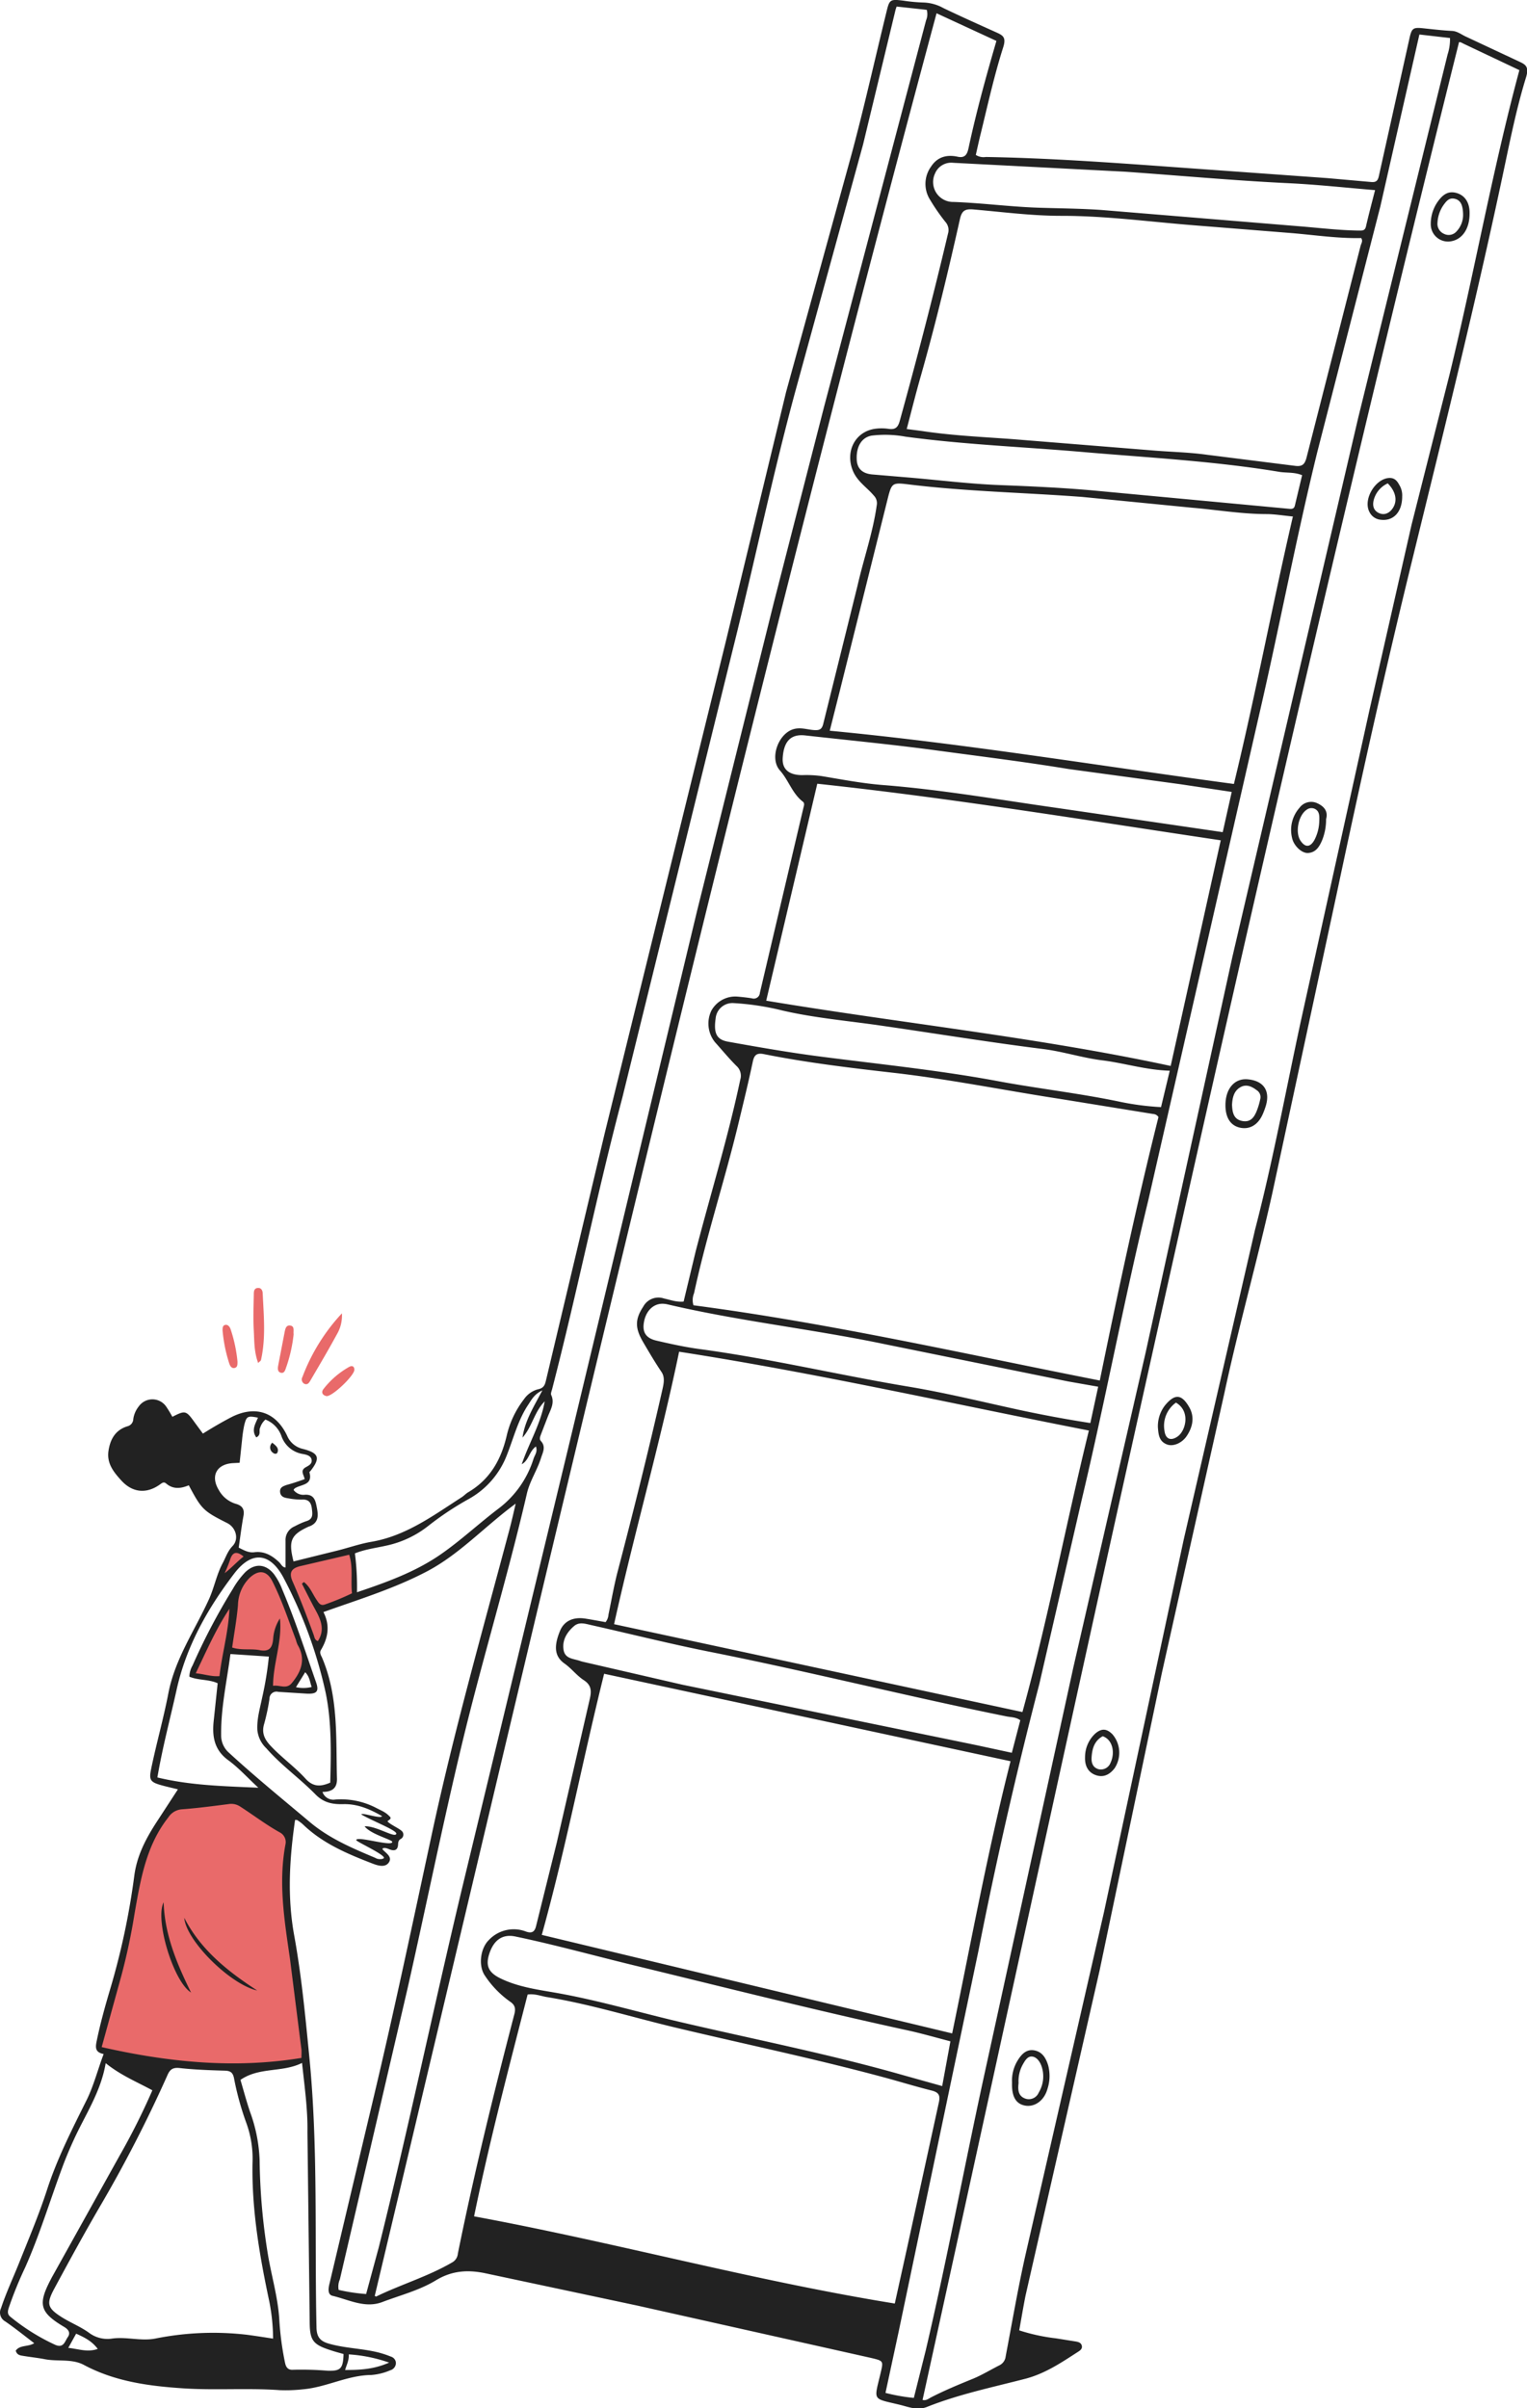<svg xmlns="http://www.w3.org/2000/svg" width="333" height="525" fill="none"><g clip-path="url(#a)"><path d="M46.407 451.109c-3.42-.317-6.857-.492-10.252-.992-4.171-.609-8.242-1.468-12.346-2.285-2.186-.433-2.669-1.276-2.069-3.452s1.41-4.544 2.01-6.845c1.769-6.762 3.771-13.458 4.847-20.403A89.9 89.9 0 0 1 31.008 405c1.21-4.027 3.637-7.396 5.915-10.839a1.99 1.99 0 0 1 1.56-.892l11.921-1.41a4.38 4.38 0 0 1 3.178.784c2.736 1.86 5.414 3.811 8.292 5.478 1.293.759 1.335 1.951 1.143 3.611-.217 1.876-.317 3.76-.551 5.636-.692 5.586.467 11.006 1.243 16.484 1.043 7.404 1.902 14.842 2.778 22.271.359 3.035.834 2.668-2.169 3.335-1.669.392-3.437.6-5.156.884-4.238.008-8.492.767-12.755.767zm9.727-91.009c-1.36 0-2.177-.058-2.986 0-3.112.259-3.337.108-4.071 3.16-.642 2.727-1.668 2.877-4.488 2.193-2.403-.584-3.295.083-1.56-3.735 2.645-5.837 4.955-11.348 9.176-16.193 1.31-1.517 2.453-3.06 4.688-3.218 1.326-.092 2.945 1.392 3.462 2.501 2.694 5.545 3.779 10.965 6.048 16.676.901 2.268.292 2.593-1.001 4.119a37.6 37.6 0 0 1-2.436 2.918c-.709.651-3.812-.316-4.171-1.3-.626-1.793.768-3.636 1.051-5.42.234-1.451-.209-1.584-1.61-1.543a16.07 16.07 0 0 1-2.102-.158zm7.149-16.034.209-2.251c.067-.509.292-.992.884-1.067 3.028-.401 5.84-1.668 8.818-2.235s3.579 0 3.904 2.885l.551 4.477a2.07 2.07 0 0 1-.007.899c-.068.296-.2.572-.387.811a2.07 2.07 0 0 1-.695.57 2.066 2.066 0 0 1-.871.222c-1.743.258-3.262 1.226-4.939 1.718-.993.3-1.201.767-.642 1.609 1.185 1.776.609 3.618.175 5.453-.142.575-.425 1.084-1.118 1.067s-.959-.509-1.043-1.117c-.384-2.702-1.827-4.903-3.195-7.154-1.084-1.801-1.977-3.677-1.643-5.887zm-14.59.842c-.792-.05-.901-.617-.634-1.184a56.965 56.965 0 0 1 2.669-5.161c.701-1.167 1.852-.642 2.628-.075 1.06.784.1 1.401-.45 1.926a22.51 22.51 0 0 0-3.078 3.527 1.92 1.92 0 0 1-.47.598 1.93 1.93 0 0 1-.665.369z" fill="#e96a6a"/><path d="M22.607 447.775c-1.919-.367-1.802-1.501-1.518-2.852.784-3.827 1.835-7.588 2.945-11.323a159.46 159.46 0 0 0 5.255-24.714c.559-4.26 2.436-7.904 4.697-11.423l4.813-7.387c-1.368-.342-2.569-.601-3.762-.942-2.244-.642-2.553-1.151-2.102-3.386 1.135-5.544 2.703-11.006 3.771-16.559 1.443-7.554 5.764-13.749 8.851-20.528 1.176-2.585 1.668-5.411 3.012-7.913.676-1.259 1.068-2.601 2.144-3.71 1.46-1.509.751-4.036-1.151-5.003-5.23-2.635-5.589-2.985-8.392-8.246-1.668.7-3.379.95-4.93-.384-.601-.517-1.026 0-1.485.292-2.903 2.01-5.89 1.668-8.267-.917-1.669-1.834-3.245-3.727-2.828-6.504.384-2.559 1.527-4.544 4.113-5.344a1.68 1.68 0 0 0 .921-.574 1.67 1.67 0 0 0 .373-1.019 5.72 5.72 0 0 1 1.193-2.743 3.64 3.64 0 0 1 1.312-1.137 3.65 3.65 0 0 1 3.374.023c.519.275.963.672 1.296 1.156a24.99 24.99 0 0 1 1.343 2.226c2.845-1.442 2.978-1.409 4.897 1.259l1.768 2.401c2.052-1.284 4.121-2.501 6.29-3.627 5.114-2.559 9.585-1.125 12.063 4.061a4.878 4.878 0 0 0 3.437 2.902c3.545.908 3.879 1.984 1.668 4.811-.075.1-.25.208-.234.275.834 2.918-1.902 2.601-3.228 3.543-.092.097-.165.21-.217.334a2.7 2.7 0 0 0 1.113.849 2.69 2.69 0 0 0 1.389.176c2.052-.083 2.286 1.393 2.569 2.827.309 1.609.442 3.193-1.468 4.011-.117.05-.242.075-.35.125-3.837 1.767-4.421 3.068-3.27 7.579l9.668-2.393c2.436-.617 4.838-1.459 7.308-1.884 7.508-1.276 13.472-5.712 19.655-9.689.533-.334.967-.834 1.509-1.143 4.714-2.784 7.133-7.087 8.343-12.281a20.556 20.556 0 0 1 3.77-7.963 5.39 5.39 0 0 1 3.003-2.16c1.46-.275 1.602-1.142 1.852-2.184l12.705-53.455 26.428-107.284L171.43 85.44l14.348-52.087c2.72-10.147 5.005-20.411 7.508-30.625.676-2.827.776-2.943 3.662-2.593a35.62 35.62 0 0 0 4.505.417 9.47 9.47 0 0 1 4.288 1.217c3.804 1.818 7.658 3.552 11.503 5.278 1.494.675 2.219 1.092 1.527 3.268-1.944 6.103-3.337 12.399-4.855 18.627-.409 1.626-.759 3.268-1.118 4.828a3.115 3.115 0 0 0 2.186.45c13.731.233 27.429 1.226 41.126 2.218l33.369 2.393 9.41.834c1.101.117 1.56-.15 1.801-1.267l6.674-30.017c.501-2.251.784-2.46 3.062-2.21 2.069.217 4.171.467 6.206.567 1.227.058 2.094.834 3.112 1.276l11.287 5.286c1.485.7 2.502 1.051 1.785 3.477-1.877 6.053-3.187 12.29-4.497 18.51-6.064 28.899-13.18 57.532-20.212 86.223-5.957 24.263-11.379 48.66-16.559 73.107l-14.057 65.353c-3.237 14.625-7.333 29.041-10.478 43.699l-13.631 61.001-13.581 64.861-16.15 70.873c-.5 2.501-.901 4.936-1.385 7.612a41.333 41.333 0 0 0 8.042 1.743l4.288.684c.567.1 1.151.25 1.318.9s-.317 1.042-.834 1.359c-3.587 2.318-7.083 4.686-11.362 5.837-7.241 1.876-14.599 3.393-21.573 6.17-2.11.834-4.004 0-5.889-.459-6.09-1.476-5.681-.75-4.246-6.812.659-2.785.692-2.751-2.044-3.41l-50.887-11.39-33.41-7.104c-3.813-.767-7.208-.5-10.628 1.585-3.612 2.192-7.783 3.243-11.679 4.727-3.771 1.426-7.266-.517-10.845-1.359-1.018-.242-.951-1.417-.718-2.426l9.41-39.697c4.68-19.595 8.818-39.314 13.064-59 4.797-22.229 11.02-44.091 16.859-66.053.442-1.668.834-3.402 1.326-5.52-6.799 5.003-12.229 11.04-19.404 14.8s-14.757 6.062-22.524 8.838c1.502 2.927 1.018 5.653-.551 8.28-.342.575 0 1.134.234 1.617 3.629 8.497 3.028 17.51 3.27 26.407.058 2.109-1.085 2.893-3.162 2.901a2.5 2.5 0 0 0 2.77 1.668 16.57 16.57 0 0 1 9.093 1.901c1.277.643 1.974.898 2.868 1.868.515.516-.693.834-.516 1.031.553.614 2.413 1.455 3.028 2.012a1.07 1.07 0 0 1 .317.421 1.06 1.06 0 0 1 .077.521 1.08 1.08 0 0 1-.182.495 1.06 1.06 0 0 1-.396.347c-.534.317-.542.743-.576 1.268-.067 1.067-.676 1.392-1.668 1.059-.526-.167-1.026-.501-1.668-.3 0 .1-.084.241 0 .291.793.834 2.236 1.668 1.235 2.927-.834 1.009-2.319.559-3.52.092-5.472-2.118-10.845-4.369-15.166-8.563a8.11 8.11 0 0 0-1.218-.892c-.083-.059-.233 0-.45-.042-1.21 8.405-1.743 16.717-.184 25.231 1.585 8.713 2.419 17.576 3.287 26.397 1.944 19.645 1.135 39.372 1.568 59.058.042 2.051.834 2.944 2.628 3.469 3.529 1.025 7.224 1.05 10.77 1.918.974.247 1.931.562 2.861.942a1.5 1.5 0 0 1 1.059 1.434 1.67 1.67 0 0 1-.362.96 1.673 1.673 0 0 1-.856.566 12.8 12.8 0 0 1-4.171 1.034c-5.172.05-9.785 2.685-14.882 3.118-1.689.19-3.39.251-5.089.183-7.049-.5-14.123.076-21.156-.4-7.433-.5-14.774-1.484-21.523-5.094-2.619-1.401-5.698-.701-8.534-1.251-1.543-.3-3.112-.458-4.663-.717-.667-.108-1.41-.167-1.668-1.151.918-1.284 2.653-.775 4.029-1.617-2.177-1.668-4.171-3.269-6.332-4.761A2.194 2.194 0 0 1 .1 504.791a2.19 2.19 0 0 1 .13-1.627c1.101-3.336 2.611-6.546 3.921-9.814 2.119-5.311 4.355-10.581 6.123-16.034 2.244-6.912 5.556-13.341 8.784-19.844 1.46-3.102 2.277-6.329 3.545-9.697zM318.175 9.198c-42.636 170.644-79.325 342.415-116.989 513.985.792.209 1.343-.3 1.927-.6 2.97-1.518 6.056-2.794 9.176-4.061 1.969-.834 3.804-1.951 5.715-2.918a2.433 2.433 0 0 0 1.309-1.935c1.435-7.504 2.703-15.008 4.388-22.412l17.076-74.541 17.352-81.054 15.55-67.537c3.887-14.925 6.673-30.1 9.927-45.184l15.091-68.371 9.118-40.131 8.242-32.584c5.397-22.054 9.326-44.45 15.282-66.562L319.31 9.598c-.442-.208-.809-.475-1.135-.4zM204.239 2.894c-44.447 165.175-83.012 331.518-122.52 497.626.109 0 .25.159.325.117 5.489-2.668 11.395-4.394 16.684-7.504.317-.201.583-.473.777-.794a2.42 2.42 0 0 0 .341-1.057c3.545-17.51 7.808-34.886 12.321-52.187.309-1.209.167-2.001-.901-2.719a21.36 21.36 0 0 1-5.497-5.653c-1.518-2.168-1.018-5.978.834-7.796a7.44 7.44 0 0 1 3.799-2.166 7.445 7.445 0 0 1 4.36.34c1.159.376 1.818.125 2.144-1.234l4.504-18.143 7.191-31.292c.409-1.751.417-3.06-1.309-4.169-1.502-.984-2.637-2.502-4.113-3.561-2.086-1.442-2.561-3.493-1.068-7.137.901-2.218 2.92-3.135 5.606-2.702 1.477.234 2.945.517 4.346.759a2.99 2.99 0 0 0 .634-1.667c.659-3.144 1.201-6.312 2.011-9.414 3.462-13.216 6.765-26.473 9.785-39.797.284-1.267.5-2.576-.234-3.652-1.409-2.093-2.677-4.244-3.954-6.42-1.768-3.01-1.935-4.928-.042-7.805a3.76 3.76 0 0 1 4.53-1.801c1.385.301 2.745.834 4.288.676l2.611-10.881c3.237-12.507 7.066-24.831 9.735-37.471a2.867 2.867 0 0 0-.834-3.027c-1.668-1.667-3.128-3.452-4.688-5.186a6.474 6.474 0 0 1-.776-6.854 5.95 5.95 0 0 1 5.648-3.068c1.068.092 2.135.208 3.186.375a1.336 1.336 0 0 0 1.165-.161 1.32 1.32 0 0 0 .409-.444c.1-.177.159-.375.17-.579l9.477-40.256c.116-.475.367-1.067-.101-1.425-2.327-1.785-3.103-4.686-5.005-6.813-2.361-2.643-.308-8.187 3.12-9.038 1.568-.392 2.978.184 4.471.25 1.018.042 1.552-.158 1.844-1.301l7.508-30.258c1.335-5.837 3.337-11.49 4.171-17.435a2.366 2.366 0 0 0-.634-2.134c-1.502-1.793-3.562-3.019-4.555-5.378-1.718-4.094.367-8.496 4.747-9.172a10.41 10.41 0 0 1 3.011 0c1.485.225 2.069-.317 2.461-1.759 3.738-13.541 7.283-27.123 10.511-40.789.135-.442.153-.912.052-1.364a2.67 2.67 0 0 0-.627-1.212 42.55 42.55 0 0 1-3.304-4.769 6.44 6.44 0 0 1 .2-7.296c1.369-2.093 3.404-2.643 5.773-2.135 1.56.342 2.077-.442 2.378-1.834 1.668-7.804 3.787-15.517 6.089-23.405l-13.055-6.028zm18.728 370.331c5.623-20.395 9.485-40.965 14.49-61.368-29.839-5.836-59.229-12.507-89.36-17.184-4.171 20.078-9.761 39.463-14.182 59.399l89.052 19.153zm-2.594 10.722-88.627-19.068c-4.73 18.977-8.342 38.054-13.597 56.923l89.494 21.478c4.104-19.827 7.724-39.613 12.73-59.333zm32.275-140.394a1.41 1.41 0 0 0-.49-.499 1.413 1.413 0 0 0-.669-.202l-20.288-3.285c-12.071-1.851-24.042-4.285-36.18-5.678-9.51-1.084-19.012-2.209-28.405-4.086-1.493-.3-2.119.084-2.444 1.61-.951 4.494-2.044 8.963-3.12 13.424-2.986 12.423-6.999 24.572-9.694 37.07a3.927 3.927 0 0 0-.133 2.644c29.673 3.893 58.97 10.564 88.61 16.4 3.971-19.402 8.067-38.563 12.788-57.398h.025zm-71.7-84.255c29.656 2.826 58.712 7.654 88.134 11.606 4.68-19.252 8.342-38.796 12.864-58.307-2.169-.209-3.913-.509-5.665-.526-5.489 0-10.903-.933-16.358-1.392l-23.859-2.343c-12.613-.959-25.276-1.184-37.856-2.727-3.654-.45-3.746-.375-4.655 3.236l-10.369 41.589-2.236 8.864zm14.181 342.873 2.72-12.298 6.891-31.543c.358-1.609-.067-2.226-1.627-2.609-3.337-.834-6.674-1.86-10.011-2.769-15.124-4.094-30.473-7.287-45.714-10.922-9.369-2.227-18.578-5.112-28.113-6.671-1.335-.217-2.636-.775-4.213-.558-4.129 16.084-8.342 32.117-11.679 48.36 30.891 5.711 60.864 14.016 91.772 19.01h-.026zm60.164-269.791 10.92-49.194c-29.398-4.378-58.437-9.172-87.985-12.332l-11.136 47.293c29.547 4.928 59.012 7.954 88.226 14.233h-.025zM197.732 93.528l3.337.433c6.54.992 13.147 1.284 19.737 1.768l30.491 2.46c3.946.334 7.917.392 11.854.942l19.295 2.426c1.61.209 2.119-.392 2.503-1.901l11.771-46.092c.133-.509.559-1.026.116-1.668-5.072.108-10.119-.659-15.191-1.084l-21.831-1.743c-9.476-.767-18.92-2.034-28.438-2.018-6.382 0-12.688-.834-19.02-1.384-1.91-.175-2.603.233-3.028 2.134-2.553 11.423-5.297 22.804-8.493 34.069-1.092 3.794-2.043 7.638-3.103 11.656zm1.552 429.213 2.603-10.381c4.538-19.369 8.192-38.921 12.396-58.365l19.804-90.584 15.767-68.646 18.903-86.19L296.194 91.06l19.496-79.211a10.49 10.49 0 0 0 .517-3.56l-6.674-.767-8.526 37.521-13.764 53.596c-4.68 19.069-8.3 38.396-12.738 57.532l-24.092 105.492c-5.273 21.679-9.352 43.566-14.507 65.244l-9.277 40.298a993.95 993.95 0 0 0-13.272 58.157l-17.393 82.988-2.862 13.299c2.029.524 4.096.89 6.182 1.092zM195.53 1.427c-.1.309-.209.592-.275.884l-7.041 29.183-14.699 53.546c-5.047 18.535-8.926 37.354-13.572 55.981l-24.234 98.296c-5.581 21.062-9.844 42.432-15.308 63.527-.109.417-.342.942-.192 1.276.793 1.751-.15 3.176-.734 4.677l-1.493 3.869c-.175.467-.417 1.042-.05 1.451 1.159 1.242.467 2.443.058 3.694-.834 2.701-2.503 5.111-3.112 7.887-4.237 18.286-9.751 36.229-14.131 54.472-4.271 17.76-7.875 35.662-11.904 53.463L74.111 496.91a3.86 3.86 0 0 0-.259 2.285 38.7 38.7 0 0 0 5.99.9l2.753-10.155c6.515-26.148 11.996-52.53 18.278-78.744l22.724-94.219 28.43-118.458 16.751-67.254 10.945-42.623 22.231-84.213a3.414 3.414 0 0 0 .142-2.285l-6.565-.717zM59.554 509.859a42.97 42.97 0 0 0-.834-8.18c-2.111-9.922-3.829-19.869-3.654-30.075a22.79 22.79 0 0 0-1.318-8.721 62.663 62.663 0 0 1-2.72-9.856c-.267-1.284-.834-1.584-2.01-1.625-3.27-.092-6.549-.209-9.802-.567-1.468-.159-2.119.225-2.695 1.534a291.37 291.37 0 0 1-14.849 28.849c-3.395 5.837-6.674 11.848-9.894 17.818-1.668 3.144-1.46 4.086 1.56 6.029 1.952 1.25 4.171 2.109 6.048 3.46a6.676 6.676 0 0 0 2.41 1.157 6.7 6.7 0 0 0 2.671.119c3.137-.426 6.282.608 9.41 0a64.027 64.027 0 0 1 19.904-.834c1.869.242 3.721.542 5.781.85l-.008.042zm6.182-61.192c0-.876.05-1.376 0-1.86l-2.503-19.819c-1.201-8.288-2.569-16.543-.976-24.931a2.36 2.36 0 0 0-.171-1.488 2.37 2.37 0 0 0-1.03-1.088c-3.02-1.668-5.781-3.794-8.692-5.661a3.51 3.51 0 0 0-2.503-.534c-3.337.425-6.74.884-10.127 1.134a3.834 3.834 0 0 0-1.728.518 3.84 3.84 0 0 0-1.3 1.25c-4.847 6.145-6.048 13.54-7.349 20.886a133.46 133.46 0 0 1-2.895 13.641l-4.288 15.55c14.398 3.277 28.855 4.77 43.571 2.36l-.008.042zm141.524-3.661c-3.404-.884-6.599-1.817-9.844-2.501-19.871-4.336-39.591-9.305-59.345-14.108-8.559-2.076-17.06-4.444-25.686-6.245-2.769-.575-4.663.725-5.656 3.685-.884 2.635-.25 4.169 2.436 5.462 3.671 1.784 7.675 2.376 11.679 3.06 9.068 1.567 17.894 4.169 26.845 6.287 16.359 3.843 32.868 7.07 49.043 11.673l8.734 2.443 1.802-9.797-.008.041zm61.348-272.368-11.12-1.667-24.526-3.335c-9.635-1.585-19.32-2.769-28.997-4.078-9.418-1.267-18.895-2.176-28.363-3.235-3.104-.35-4.689 1.234-4.914 4.92-.15 2.426 1.327 3.735 4.288 3.735a24.46 24.46 0 0 1 4.129.2c4.472.742 8.951 1.609 13.456 1.96 12.772 1 25.368 3.21 38.023 5.002l36.063 5.27 1.961-8.772zm31.258-131.189c-6.541-.542-12.73-1.226-18.937-1.517-11.887-.567-23.725-1.668-35.596-2.501l-37.497-1.943a3.813 3.813 0 0 0-2.363.518 3.81 3.81 0 0 0-1.575 1.834 4.33 4.33 0 0 0-.4 2.145 4.35 4.35 0 0 0 .693 2.069 4.34 4.34 0 0 0 1.612 1.471 4.35 4.35 0 0 0 2.124.502c6.232.217 12.413 1.059 18.645 1.259 4.53.142 9.068.175 13.589.484l21.439 1.768 22.199 1.826c4.171.35 8.267.834 12.429.9.835 0 1.452.092 1.669-.959.584-2.543 1.251-5.028 1.969-7.854zm-44.772 191.965c-5.198-.15-9.903-1.668-14.766-2.268-4.296-.534-8.492-1.91-12.788-2.451-11.996-1.501-23.917-3.461-35.871-5.178-7.033-1.009-14.132-1.618-21.081-3.235a57.91 57.91 0 0 0-10.628-1.61 3.675 3.675 0 0 0-2.627.875 3.67 3.67 0 0 0-1.269 2.46c-.458 3.169.159 4.62 2.653 5.07 6.624 1.192 13.264 2.351 19.93 3.218 12.863 1.668 25.768 2.96 38.532 5.312 8.842 1.667 17.793 2.66 26.611 4.486a59.536 59.536 0 0 0 9.402 1.259l1.902-7.938zm-15.609 68.888-6.556-1.151-39.934-8.112c-15.7-3.286-31.7-5.003-47.316-8.664a5.63 5.63 0 0 0-1.118-.158c-2.136-.058-3.821 1.668-4.171 4.261-.284 2.001.517 3.26 2.761 3.777 3.12.725 6.256 1.417 9.426 1.842 15.333 2.06 30.391 5.67 45.648 8.205 7.992 1.334 15.892 3.277 23.817 5.003a270.297 270.297 0 0 0 15.733 2.918l1.71-7.913v-.008zm44.472-198.71c-1.718-.709-3.387-.467-5.005-.734-14.24-2.36-28.638-3.093-42.987-4.336-12.838-1.109-25.735-1.601-38.532-3.335a24.47 24.47 0 0 0-7.324-.225c-2.161.359-3.412 2.335-3.279 5.211.084 1.985 1.226 3.071 3.429 3.26l7.132.601c6.891.558 13.756 1.45 20.689 1.717s13.839.576 20.73 1.209l42.077 3.936c.643.058 1.293.183 1.494-.692l1.576-6.604v-.008zM222.5 375.009c-.984-.709-2.036-.642-3.003-.834-21.581-4.36-42.945-9.755-64.543-14.049-8.759-1.743-17.435-3.927-26.153-5.887-1.209-.275-2.502-.708-3.612.242-1.551 1.334-2.594 3.027-2.302 5.111s2.202 1.976 3.645 2.502a4.07 4.07 0 0 0 .543.158l21.689 5.003 64.151 13.182 7.741 1.668 1.844-7.096zM52.43 453.386c.692 2.343 1.318 4.703 2.102 7.012a34.04 34.04 0 0 1 2.085 10.489c.078 6.853.675 13.691 1.785 20.453.784 4.778 2.202 9.431 2.503 14.283a64.283 64.283 0 0 0 1.268 9.522c.233 1.068.751 1.551 1.81 1.459a69.16 69.16 0 0 1 7.508.217c2.795.075 3.337-.475 3.429-3.643-.918-.267-1.885-.509-2.828-.834-3.829-1.226-4.521-2.135-4.555-6.045l-.492-41.515c.084-4.944-.626-9.856-1.176-15.067-4.313 2.151-9.301.834-13.439 3.702v-.033zm3.871-63.702c-2.444-2.26-4.304-4.344-6.515-5.953-3.187-2.318-3.562-5.387-3.153-8.872l.834-7.913c-1.985-.9-4.238-.6-6.173-1.434a5.15 5.15 0 0 1 .701-2.443 137.23 137.23 0 0 1 8.776-16.676 18.576 18.576 0 0 1 2.695-3.635c2.102-2.035 4.488-1.86 6.282.408a13.94 13.94 0 0 1 1.802 3.336c2.803 6.612 5.005 13.44 7.366 20.211.701 2.009.2 2.601-2.019 2.501l-6.223-.392a1.524 1.524 0 0 0-.698-.016 1.54 1.54 0 0 0-.633.296 1.52 1.52 0 0 0-.434.547 1.53 1.53 0 0 0-.145.682 44.863 44.863 0 0 1-1.176 5.537c-.542 1.876.067 3.235 1.318 4.602 2.403 2.602 5.331 4.653 7.691 7.246 1.668 1.868 3.337 1.809 5.422.892.167-6.553.325-13.249-1.018-19.686a98.683 98.683 0 0 0-9.051-24.747c-2.87-5.578-6.899-6.32-10.845-1.175-5.84 7.654-10.511 15.909-12.613 25.455-1.385 6.254-3.053 12.441-4.171 19.028 7.091 1.717 14.207 1.901 21.981 2.234v-.033zm-33.243 60.033c-1.068 6.37-4.513 11.357-6.974 16.768a86.24 86.24 0 0 0-2.202 5.211c-2.828 7.504-5.122 15.259-8.4 22.621a82.485 82.485 0 0 0-3.554 8.73c-.242.767-.4 1.426.359 2.026a45.22 45.22 0 0 0 9.735 6.087c1.86.833 2.127-.776 2.761-1.668s.192-1.667-.834-2.251c-5.289-3.16-5.739-4.878-2.845-10.389a15.79 15.79 0 0 1 .45-.834L26.06 469.97a148.11 148.11 0 0 0 7.166-14.283c-3.295-1.809-6.824-3.218-10.169-5.911v-.059zM79.55 398.13c2.503-.108 6.535 2.582 6.857 1.668.4-.684-5.105-2.777-7.608-4.244.069-.515 4.193 1.033 4.521.367-2.619-1.526-5.372-2.702-8.451-2.618-2.336.058-4.28-.292-6.065-2.118-3.429-3.502-7.508-6.37-10.736-10.072a6.346 6.346 0 0 1-1.944-3.961c-.133-2.435.567-4.719 1.043-7.054a73.35 73.35 0 0 0 1.468-8.963l-8.384-.559c-.793 6.012-2.086 11.723-2.027 17.61a5.03 5.03 0 0 0 .433 2.179 5.04 5.04 0 0 0 1.327 1.781c5.664 5.203 11.621 10.048 17.518 15.009 4.263 3.602 9.268 5.728 14.315 7.846a1.92 1.92 0 0 0 .943.283c.334.01.709 0 .959-.225.302-.737-6.093-3.607-6.04-3.927.156-.935 7.458 1.384 7.842.484.442-.484-4.463-1.593-5.973-3.427v-.059zm-13.122-75.733c-.209-.951-.984-1.793.184-2.502.642-.375 1.468-.709 1.351-1.626s-1.126-1.15-1.877-1.292a5.904 5.904 0 0 1-4.697-3.877 6 6 0 0 0-1.352-2.203 6.013 6.013 0 0 0-2.152-1.433 3.934 3.934 0 0 0-1.159 1.785c-.334.625.292 1.551-.834 2.101-1.126-1.559-.209-2.927.367-4.303-2.277-.441-2.503-.341-3.003 1.668a28.46 28.46 0 0 0-.467 3.168l-.534 5.003-1.468.075c-3.554.209-4.922 2.802-3.087 5.837a6.264 6.264 0 0 0 3.704 3.027c1.477.408 1.985 1.242 1.668 2.759-.4 2.218-.676 4.453-1.018 6.796 1.101.542 2.136 1.167 3.387 1.009 2.211-.284 3.871.708 5.397 2.134.467.426.726 1.176 1.427 1.184v-5.836a3.21 3.21 0 0 1 .502-1.886 3.225 3.225 0 0 1 1.5-1.249 17.508 17.508 0 0 1 2.403-1.084c1.668-.442 1.493-1.534 1.335-2.81s-.692-2.026-2.169-1.935a15.21 15.21 0 0 1-2.995-.283c-.834-.108-1.668-.342-1.76-1.376s.701-1.259 1.41-1.526c1.31-.35 2.553-.775 3.937-1.267v-.058zm11.42 24.713c6.54-2.201 12.772-4.461 18.228-8.238 4.438-3.068 8.409-6.803 12.722-10.064a21.73 21.73 0 0 0 7.55-10.789c.267-.834.934-1.526.525-2.685-1.468 1.026-1.526 3.035-3.095 3.869 1.569-4.619 4.171-8.846 5.006-13.708-2.261 2.268-2.745 5.562-4.839 7.897.509-3.644 2.428-6.671 4.33-10.29-1.769.834-2.353 2.018-3.062 3.094-2.236 3.335-3.187 7.229-4.638 10.906a18.56 18.56 0 0 1-8.342 9.672 66.2 66.2 0 0 0-8.793 5.837 22.27 22.27 0 0 1-9.31 4.36c-2.236.501-4.546.776-6.732 1.668a57.49 57.49 0 0 1 .45 8.53v-.059zm-18.303 20.395c1.443-.242 2.92.834 4.088-.6 2.077-2.502 3.12-5.212 1.268-8.338a6.46 6.46 0 0 1-.367-1.068c-1.627-4.294-3.062-8.663-5.13-12.765-1.218-2.418-3.037-2.593-5.005-.734a8.596 8.596 0 0 0-2.503 5.895c-.259 3.094-.834 6.17-1.268 9.264 2.077.667 4.079.2 5.965.567 2.086.4 2.761-.434 2.97-2.335a9.31 9.31 0 0 1 1.477-4.569c.559 4.986-1.477 9.689-1.493 14.741v-.058zm6.315-22.279.409-.342c1.318.976 1.86 2.551 2.753 3.852.459.667.834 1.434 1.902 1.017a54.54 54.54 0 0 0 5.84-2.418c-.325-2.818.284-5.611-.617-8.404l-10.553 2.459c-2.06.459-2.661 1.443-1.76 3.427 1.668 3.794 3.153 7.68 4.571 11.582.175.483.209 1.134.918 1.351 1.493-2.285.767-4.403-.392-6.537-1.043-1.901-2.052-3.936-3.07-5.929v-.058zM42.686 364.77c1.944.192 3.429.767 5.172.625.576-4.944 1.977-9.705 2.169-14.674-2.911 4.36-4.964 9.105-7.341 14.049zm33.368 148.483c.083 1.284-.45 2.217-.793 3.401 3.212 0 6.24-.125 9.593-1.609a32.72 32.72 0 0 0-8.801-1.792zm-59.446-4.52-1.718 3.102c2.194.217 4.171 1.026 6.423.225-1.285-1.726-2.895-2.501-4.705-3.327zm51.362-140.97c-.4-1.067-.417-2.226-1.418-3.218l-2.011 3.26a7.635 7.635 0 0 0 3.429-.042zM48.993 342.95c1.535-1.184 2.686-2.502 4.129-3.627-1.518-1.243-2.428-1.009-2.961.742-.34.98-.73 1.943-1.168 2.885zm171.706 111.044a8.366 8.366 0 0 1 1.126-4.644c.834-1.418 1.927-2.685 3.704-2.377s2.569 1.718 3.044 3.252a9.06 9.06 0 0 1-.166 5.203c-.701 2.501-2.77 3.952-4.83 3.594s-2.987-2.018-2.878-5.028zm1.426.117c-.183 1.475-.092 2.893 1.577 3.418a2.345 2.345 0 0 0 1.677-.14 2.35 2.35 0 0 0 1.151-1.227c.521-.87.843-1.845.941-2.855a6.84 6.84 0 0 0-.374-2.982c-.334-.917-1.043-1.926-2.052-2.001s-1.552.951-2.027 1.784a7.44 7.44 0 0 0-.893 4.003zm45.114-213.194c0-3.585 1.986-5.878 4.83-5.628 3.446.3 4.947 2.435 3.996 5.712-.198.662-.438 1.31-.717 1.942-1.01 2.268-2.811 3.336-4.905 2.894s-3.212-2.193-3.204-4.92zm1.435-.092c.067 1.668.334 3.169 2.194 3.544s2.661-.834 3.228-2.276c.315-.812.56-1.649.735-2.502a1.77 1.77 0 0 0-.793-1.942c-1.093-.834-2.252-1.334-3.487-.667-1.493.817-1.793 2.359-1.877 3.877v-.034zm51.805-194.274c0 3.235-1.501 5.511-3.854 6.012a3.76 3.76 0 0 1-4.249-2.049 3.76 3.76 0 0 1-.364-1.645 8.453 8.453 0 0 1 1.251-4.494c1.368-2.135 2.686-2.818 4.463-2.276s2.803 2.143 2.753 4.453zm-1.418.092a8.53 8.53 0 0 0-.067-.917c-.15-1.109-.509-2.101-1.752-2.393s-1.835.534-2.444 1.359a7.42 7.42 0 0 0-1.318 3.852 2.38 2.38 0 0 0 1.427 2.435 2.27 2.27 0 0 0 1.467.198c.498-.1.947-.363 1.277-.749a5.23 5.23 0 0 0 1.085-1.751c.242-.65.353-1.341.325-2.034zm-29.874 131.931a12.19 12.19 0 0 1-.834 4.519c-.592 1.418-1.368 2.777-3.145 2.86-1.351.059-3.112-1.601-3.454-3.335a7.295 7.295 0 0 1 1.627-6.512 3.153 3.153 0 0 1 1.764-1.198 3.15 3.15 0 0 1 2.123.198c1.51.692 2.395 1.776 1.919 3.468zm-1.501.701c.075-1.435.075-2.402-.926-2.927a1.713 1.713 0 0 0-.915-.173 1.71 1.71 0 0 0-.871.331c-1.835 1.193-2.594 5.003-1.343 6.804 1.01 1.476 2.094 1.426 2.995-.167a9.28 9.28 0 0 0 1.06-3.868zm-51.063 203.754a7 7 0 0 1 .576-2.78 6.984 6.984 0 0 1 1.635-2.322c1.36-1.176 2.503-1.143 3.771.158a6.17 6.17 0 0 1 .492 7.346c-1.01 1.351-2.378 2.143-4.088 1.559s-2.469-2.026-2.386-3.961zm3.854-4.535c-1.843 1-2.327 2.751-2.435 4.702-.059 1.201.342 2.176 1.576 2.502a2.26 2.26 0 0 0 1.563-.247 2.25 2.25 0 0 0 1.015-1.213c.918-1.909.626-4.911-1.719-5.744zm12.03-67.329a7.42 7.42 0 0 1 1.618-4.878c2.053-2.427 3.529-2.435 5.189.433 1.218 2.077.834 4.261-.459 6.237-1.001 1.584-2.953 2.452-4.337 1.943-1.819-.675-1.886-2.276-2.011-3.735zm3.938-5.395a6.206 6.206 0 0 0-2.139 2.707 6.21 6.21 0 0 0-.364 3.43c.217 1.817 1.401 2.293 2.895 1.225 1.785-1.284 2.794-5.511-.392-7.362zm49.334-197.535c0 3.427-1.944 5.411-4.672 5.07a3.04 3.04 0 0 1-1.491-.544 3.03 3.03 0 0 1-1.011-1.224c-1.377-2.743 1.385-7.279 4.438-7.346 1.151 0 1.668.709 2.135 1.568a4.32 4.32 0 0 1 .601 2.476zm-3.145-2.86a5.51 5.51 0 0 0-3.07 3.669c-.3 1.251 0 2.301 1.201 2.826s2.319-.05 3.02-1.175c1.001-1.593.584-3.569-1.151-5.32zM35.687 414.705c.217 6.971 2.803 13.224 5.973 19.661-3.888-2.426-7.917-15.909-5.973-19.661zm4.497 3.377c3.595 7.012 9.493 11.673 15.9 15.842-5.89-1.317-15.516-10.864-15.9-15.842zm19.187-103.574c.834.667 1.468 1.167 1.151 2.093-.125.383-.617.408-.943.142a1.41 1.41 0 0 1-.209-2.235z" fill="#222"/><path d="M74.562 286.309a8.04 8.04 0 0 1-1.118 4.611c-1.81 3.335-3.754 6.612-5.673 9.897-.3.525-.667 1.209-1.427.834a1.075 1.075 0 0 1-.499-.653 1.08 1.08 0 0 1 .107-.815 41.99 41.99 0 0 1 8.609-13.874zm-18.261 10.823c-.893-2.393-.834-4.728-.951-6.996-.158-2.676-.05-5.369 0-8.054 0-.559.075-1.184.751-1.293.834-.133 1.16.492 1.185 1.126.225 4.869.717 9.755-.375 14.591-.042.159-.275.276-.609.626zm7.733-6.27a32.08 32.08 0 0 1-1.56 7.028c-.234.592-.384 1.593-1.243 1.36s-.626-1.193-.517-1.826l1.326-6.871c.15-.7.259-1.734 1.268-1.584s.617 1.192.726 1.893zm-12.246 5.92c0 .558.05 1.25-.567 1.417-.784.208-1.093-.542-1.268-1.092a32.51 32.51 0 0 1-1.418-7.079c0-.501 0-1.059.559-1.193s.993.351 1.185.901a31.79 31.79 0 0 1 1.51 7.046zm19.445 7.57c-.901-.166-1.276-.833-.659-1.584a18.65 18.65 0 0 1 5.598-4.802c.601-.317 1.109-.134 1.101.658-.017 1.251-4.713 5.762-6.04 5.728z" fill="#e96a6a"/></g><defs><clipPath id="a"><path fill="#fff" d="M0 0h333v525H0z"/></clipPath></defs></svg>